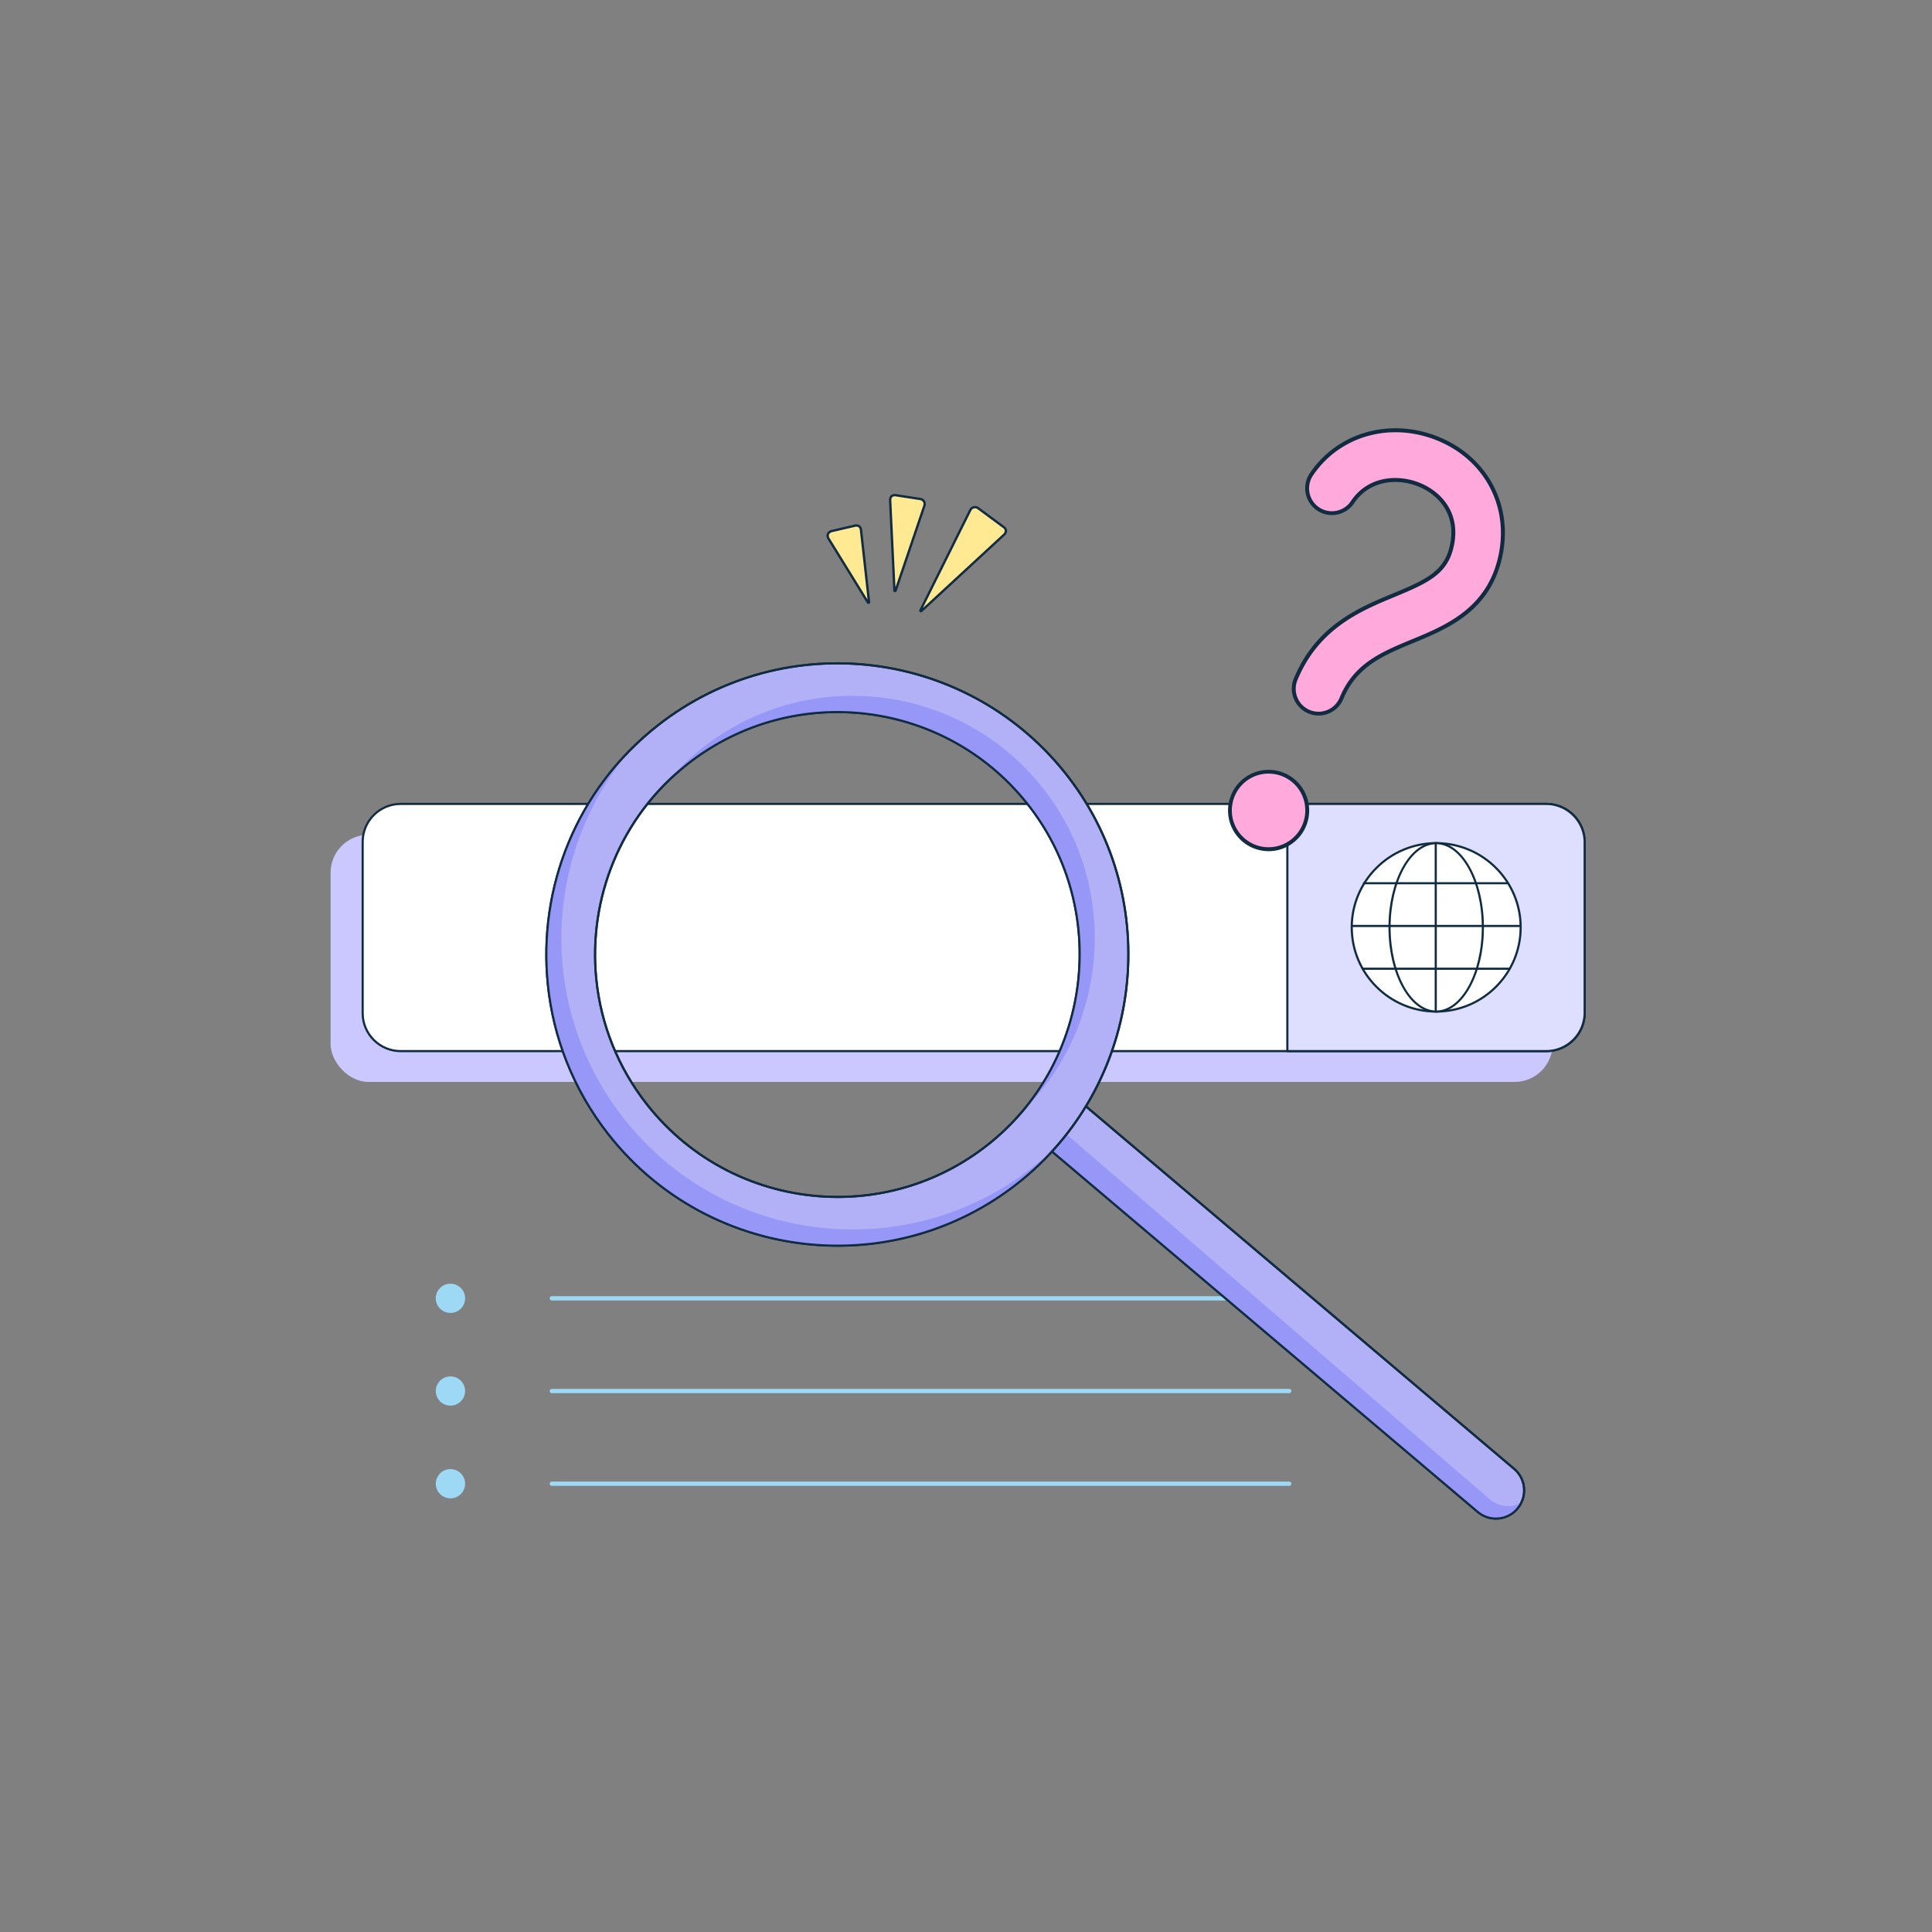 <svg xmlns="http://www.w3.org/2000/svg" viewBox="0 0 1800 1800" width="1800" height="1800"><rect x="0" y="0" width="1800" height="1800" fill="#808080" stroke="none"/><g transform="translate(308.0 748.0) rotate(0.0 584.5 130.0) scale(1 0.997)"><svg width="1169.391" height="260.803" viewBox="0 0 1169.391 260.803"><rect fill="#cbc8ff" height="231.003" rx="35.423" width="1138.509" y="29.8"/><rect fill="#fff" height="231.003" rx="35.423" width="1138.509" x="29.882" y="1"/><path d="M1132.968 233.003H65.306c-20.084 0-36.423-16.34-36.423-36.424V36.424C28.882 16.34 45.222 0 65.306 0h1067.662c20.084 0 36.423 16.34 36.423 36.424v160.155c0 20.084-16.34 36.424-36.423 36.424zM65.306 2C46.325 2 30.883 17.442 30.883 36.424v160.155c0 18.981 15.442 34.424 34.423 34.424h1067.662c18.981 0 34.423-15.442 34.423-34.424V36.424c0-18.981-15.442-34.424-34.423-34.424z" fill="#112c41"/><path d="M891.398 1h240.986c19.873 0 36.007 16.134 36.007 36.007v158.989c0 19.873-16.134 36.007-36.007 36.007H891.398z" fill="#dedffe"/><path d="M1132.384 233.003H891.398a1 1 0 0 1-1-1V1a1 1 0 0 1 1-1h240.986c20.406 0 37.007 16.602 37.007 37.007v158.989c0 20.405-16.601 37.007-37.007 37.007zm-239.986-2h239.986c19.303 0 35.007-15.704 35.007-35.007V37.007c0-19.303-15.704-35.007-35.007-35.007H892.398z" fill="#112c41"/><circle cx="1030.074" cy="116.345" fill="#fff" r="78.689"/><path d="M1030.074 196.033c-43.94 0-79.688-35.748-79.688-79.688s35.748-79.688 79.688-79.688 79.689 35.748 79.689 79.688-35.748 79.688-79.689 79.688zm0-157.377c-42.838 0-77.688 34.851-77.688 77.688s34.851 77.688 77.688 77.688 77.689-34.851 77.689-77.688-34.851-77.688-77.689-77.688z" fill="#112c41"/><ellipse cx="1030.074" cy="116.345" fill="#fff" rx="43.475" ry="78.689"/><g fill="#112c41"><path d="M1030.074 196.033c-24.524 0-44.475-35.748-44.475-79.688s19.952-79.688 44.475-79.688 44.475 35.748 44.475 79.688-19.952 79.688-44.475 79.688zm0-157.377c-23.421 0-42.475 34.851-42.475 77.688s19.054 77.688 42.475 77.688 42.475-34.851 42.475-77.688-19.054-77.688-42.475-77.688z"/><path d="M1029.652 195.542a1 1 0 0 1-1-1V37.708a1 1 0 1 1 2 0v156.834a1 1 0 0 1-1 1z"/><path d="M1098.568 156.001H961.547a1 1 0 1 1 0-2h137.021a1 1 0 1 1 0 2zm9.703-39.949H951.843a1 1 0 1 1 0-2h156.428a1 1 0 1 1 0 2zm-11.523-39.949H962.759a1 1 0 1 1 0-2h133.989a1 1 0 1 1 0 2z"/></g></svg></g><g transform="translate(1144.0 399.0) rotate(0.0 129.0 197.0) scale(1.849 1.853)"><svg width="139.569" height="212.637" viewBox="0 0 139.569 212.637"><path d="M45.707 143.433a12.508 12.508 0 0 1-11.532-17.316C45.152 99.8 66.554 90.96 83.752 83.855c17.423-7.2 26.639-11.617 29.3-25.809 2.941-15.674-6.648-25.584-16.6-29.633C85.549 23.98 70.891 25 62.716 37.29A12.5 12.5 0 1 1 41.9 23.441C55.531 2.959 81.833-4.519 105.869 5.255c23.632 9.611 36.394 32.679 31.757 57.4-5.286 28.175-26.934 37.119-44.326 44.306-15.587 6.439-29.05 12-36.049 28.781a12.506 12.506 0 0 1-11.544 7.691z" fill="#FFA9DC"/><path d="M45.706 144.433a13.5 13.5 0 0 1-12.454-18.7C44.388 99.037 66 90.107 83.367 82.931c17.1-7.063 26.136-11.386 28.7-25.069 2.83-15.082-6.409-24.623-16-28.522-10.521-4.281-24.663-3.312-32.523 8.5a13.5 13.5 0 0 1-22.476-14.952c13.9-20.883 40.7-28.513 65.177-18.559 24.085 9.8 37.091 33.31 32.363 58.511-5.385 28.706-27.31 37.765-44.927 45.044-15.381 6.357-28.671 11.845-35.511 28.243a13.47 13.47 0 0 1-12.464 8.306zM84.292 25.01a33.559 33.559 0 0 1 12.534 2.477c10.321 4.2 20.261 14.477 17.209 30.744-2.757 14.7-12.149 19.213-29.9 26.548-17.03 7.036-38.22 15.791-49.035 41.721a11.5 11.5 0 1 0 21.226 8.855c7.159-17.161 20.8-22.8 36.591-29.321 17.173-7.095 38.542-15.924 43.728-43.565 4.547-24.241-7.972-46.862-31.152-56.29C81.9-3.411 56.1 3.915 42.735 24a11.5 11.5 0 0 0 19.148 12.737c5.58-8.387 14.055-11.727 22.409-11.727z" fill="#112c41"/><circle cx="20.501" cy="192.136" fill="#FFA9DC" r="19.5"/><path d="M20.534 212.638q-.821 0-1.645-.065a20.445 20.445 0 1 1 1.645.065zm-.063-39a18.508 18.508 0 1 0 1.485.058q-.745-.061-1.485-.061z" fill="#112c41"/></svg></g><g transform="translate(406.0 1196.0) rotate(0.0 398.5 100.0) scale(1 0.996)"><svg width="797.134" height="200.768" viewBox="0 0 797.134 200.768"><g fill="#9dd9f4"><path d="M795.134 15.671H108.139a2 2 0 0 1 0-4h686.995a2 2 0 0 1 0 4z"/><circle cx="13.671" cy="13.671" r="13.671"/><path d="M795.134 102.384H108.139a2 2 0 0 1 0-4h686.995a2 2 0 0 1 0 4z"/><circle cx="13.671" cy="100.384" r="13.671"/><path d="M795.134 189.097H108.139a2 2 0 0 1 0-4h686.995a2 2 0 0 1 0 4z"/><circle cx="13.671" cy="187.097" r="13.671"/></g></svg></g><g transform="translate(508.0 617.0) rotate(0.0 456.5 399.5) scale(0.999 0.999)"><svg width="913.904" height="799.618" viewBox="0 0 913.904 799.618"><g><path d="m462.943 448.085 406.682 344.307c9.259 7.838 22.357 8.169 31.879 1.598.456-.305.899-.626 1.329-.964a25.296 25.296 0 0 0 3.83-3.704c9.405-11.078 8.013-27.663-3.052-37.052L496.916 407.947c-10.061-8.519-24.692-8.18-34.31.311l-.083.065a26.009 26.009 0 0 0-2.662 2.706c-9.375 11.081-7.999 27.68 3.082 37.055Z" style="fill:#b2b0f7"/><path d="M886.635 799.612a27.3 27.3 0 0 1-17.656-6.457L462.296 448.848c-11.486-9.719-12.921-26.974-3.199-38.465a27.075 27.075 0 0 1 2.768-2.814l.125-.1c10.001-8.829 25.313-8.968 35.571-.286l406.696 344.323c5.559 4.717 8.951 11.313 9.553 18.573.602 7.268-1.665 14.331-6.385 19.89a26.291 26.291 0 0 1-3.975 3.843c-.45.354-.914.69-1.391 1.009a27.112 27.112 0 0 1-15.425 4.791ZM479.926 402.759c-5.977 0-11.944 2.087-16.659 6.25l-.13.104a25.33 25.33 0 0 0-2.517 2.567c-9.006 10.646-7.676 26.636 2.969 35.642l406.682 344.307c8.697 7.364 21.307 7.997 30.665 1.539a20.22 20.22 0 0 0 1.279-.927 24.283 24.283 0 0 0 3.679-3.558c4.38-5.158 6.481-11.703 5.923-18.438-.558-6.729-3.702-12.841-8.853-17.212L496.269 408.711c-4.69-3.972-10.521-5.952-16.343-5.952Z" style="fill:#112c41"/></g><path d="m462.943 448.085 406.682 344.307c9.259 7.838 22.357 8.169 31.879 1.598a22.512 22.512 0 0 0 2.629-2.68 26.315 26.315 0 0 0 4.002-6.38c-8.833 3.702-19.363 2.452-27.165-4.178L476.419 431.806c-9.109-7.715-12.346-24.54-13.814-23.548l-.083.065a26.009 26.009 0 0 0-2.662 2.706c-9.375 11.081-7.999 27.68 3.082 37.055Z" style="fill:#9797f7"/><path d="M886.635 799.612a27.3 27.3 0 0 1-17.656-6.457L462.296 448.848c-11.486-9.719-12.921-26.974-3.199-38.465a27.075 27.075 0 0 1 2.768-2.814l.125-.1c10.001-8.829 25.313-8.968 35.571-.286l406.696 344.323c5.559 4.717 8.951 11.313 9.553 18.573.602 7.268-1.665 14.331-6.385 19.89a26.291 26.291 0 0 1-3.975 3.843c-.45.354-.914.69-1.391 1.009a27.112 27.112 0 0 1-15.425 4.791ZM479.926 402.759c-5.977 0-11.944 2.087-16.659 6.25l-.13.104a25.33 25.33 0 0 0-2.517 2.567c-9.006 10.646-7.676 26.636 2.969 35.642l406.682 344.307c8.697 7.364 21.307 7.997 30.665 1.539a20.22 20.22 0 0 0 1.279-.927 24.283 24.283 0 0 0 3.679-3.558c4.38-5.158 6.481-11.703 5.923-18.438-.558-6.729-3.702-12.841-8.853-17.212L496.269 408.711c-4.69-3.972-10.521-5.952-16.343-5.952Z" style="fill:#112c41"/><path d="M58.991 440.31c50.227 63.946 123.399 99.252 198.669 103.383 65.637 3.647 132.815-16.383 187.799-61.71 112.003-92.388 131.107-258.612 43.057-374.048C396.452-12.747 223.783-34.438 104.807 59.014 28.753 118.751-6.769 210.921 2.421 300.495c5.032 49.378 23.661 97.918 56.57 139.816Zm35.744-28.076c-27.4-34.884-42.915-75.306-47.098-116.418-7.652-74.574 21.928-151.325 85.245-201.059 99.062-77.809 242.823-59.756 319.487 40.74 73.313 96.095 57.4 234.511-35.846 311.417-45.791 37.759-101.721 54.437-156.374 51.39-62.666-3.44-123.592-32.826-165.413-86.07Z" style="fill:#b2b0f7;stroke:#112c41;stroke-linecap:round;stroke-linejoin:round;stroke-width:2px"/><path d="M58.995 440.307c50.227 63.946 123.399 99.252 198.67 103.383 65.636 3.648 132.815-16.382 187.798-61.709a271.39 271.39 0 0 0 32.781-32.087 276.231 276.231 0 0 1-18.724 16.954c-54.984 45.327-122.162 65.357-187.798 61.709-75.27-4.131-148.442-39.437-198.669-103.383-32.909-41.897-51.538-90.437-56.57-139.815-7.47-72.844 14.623-147.379 64.022-204.822-59.23 59.092-86.227 140.528-78.08 219.954 5.032 49.378 23.661 97.918 56.57 139.816Zm386.173-21.696c80.136-78.75 90.561-207.4 21.262-298.249-76.663-100.497-220.425-118.55-319.487-40.74-12.29 9.653-23.324 20.326-33.048 31.815a227.25 227.25 0 0 1 18.991-16.682c99.062-77.809 242.823-59.757 319.487 40.74 65.017 85.226 59.869 203.74-7.205 283.116Z" style="fill:#9797f7"/><path d="M58.991 440.31c50.227 63.946 123.399 99.252 198.669 103.383 65.637 3.647 132.815-16.383 187.799-61.71 112.003-92.388 131.107-258.612 43.057-374.048C396.452-12.747 223.783-34.438 104.807 59.014 28.753 118.751-6.769 210.921 2.421 300.495c5.032 49.378 23.661 97.918 56.57 139.816Zm35.744-28.076c-27.4-34.884-42.915-75.306-47.098-116.418-7.652-74.574 21.928-151.325 85.245-201.059 99.062-77.809 242.823-59.756 319.487 40.74 73.313 96.095 57.4 234.511-35.846 311.417-45.791 37.759-101.721 54.437-156.374 51.39-62.666-3.44-123.592-32.826-165.413-86.07Z" style="stroke:#112c41;stroke-linecap:round;stroke-linejoin:round;stroke-width:2px;fill:none"/></svg></g><g transform="translate(940.0 455.0) rotate(-16.552 -81.5 56.5) scale(-1.109 1.09)"><svg width="146.98" height="103.661" viewBox="0 0 146.98 103.661"><path d="M88.973 101.82 24.937 31.925A4.38 4.38 0 0 0 18 32.29L2.217 53.644c-2.417 3.17-.893 5.451 1.607 6.7l84.557 42.261a.5.5 0 0 0 .592-.785z" fill="#ffe993"/><path d="M88.613 103.662a1.513 1.513 0 0 1-.679-.163L3.377 61.239a5.659 5.659 0 0 1-3.27-3.625 5.45 5.45 0 0 1 1.315-4.576L17.2 31.7a5.367 5.367 0 0 1 4.071-2.3 5.521 5.521 0 0 1 4.4 1.846l64.036 69.9a1.5 1.5 0 0 1-1.1 2.518zM21.57 31.395c-.061 0-.123 0-.184.005a3.414 3.414 0 0 0-2.576 1.479L3.02 54.239a3.61 3.61 0 0 0-.964 2.922 3.9 3.9 0 0 0 2.215 2.289l82.137 41.05L24.2 32.6a3.586 3.586 0 0 0-2.631-1.206z" fill="#112c41"/><path d="m80.827 1.737-18.268 8.787a4.35 4.35 0 0 0-1.743 6.625l43.46 62.474a.5.5 0 0 0 .9-.4L87.151 4.735C86.478 1.95 84.8-.186 80.827 1.737z" fill="#ffe993"/><path d="M104.677 80.842a1.484 1.484 0 0 1-1.222-.648L60 17.721a5.58 5.58 0 0 1-.871-4.631 5.369 5.369 0 0 1 3.013-3.472L80.394.836C82.323-.1 83.982-.249 85.325.385s2.292 2.021 2.8 4.114l18.021 74.486a1.481 1.481 0 0 1-.843 1.721 1.515 1.515 0 0 1-.626.136zM83.537 2a5.416 5.416 0 0 0-2.274.637l-18.27 8.789a3.413 3.413 0 0 0-1.937 2.184 3.582 3.582 0 0 0 .582 2.969l41.935 60.283L86.18 4.97c-.358-1.476-.932-2.41-1.708-2.777A2.168 2.168 0 0 0 83.537 2z" fill="#112c41"/><path d="m121.879 16.5 19.189-1.189c3.1-.192 5.732 1.5 4.674 5.7l-16.36 61.61a.5.5 0 0 1-.976-.041l-10.722-60.755c-.471-2.671.116-5.011 4.195-5.325z" fill="#ffe993"/><path d="M128.9 84h-.066a1.49 1.49 0 0 1-1.413-1.238L116.7 22a5.587 5.587 0 0 1 .758-4.582A5.789 5.789 0 0 1 121.8 15.5h.015l19.19-1.189a5.717 5.717 0 0 1 4.918 1.777c.731.88 1.461 2.492.787 5.168L130.349 82.88A1.491 1.491 0 0 1 128.9 84zm-6.952-66.5a3.949 3.949 0 0 0-2.91 1.146 3.781 3.781 0 0 0-.369 3.009L129 80.176l15.778-59.42a3.91 3.91 0 0 0-.388-3.39 3.854 3.854 0 0 0-3.257-1.058z" fill="#112c41"/></svg></g></svg>